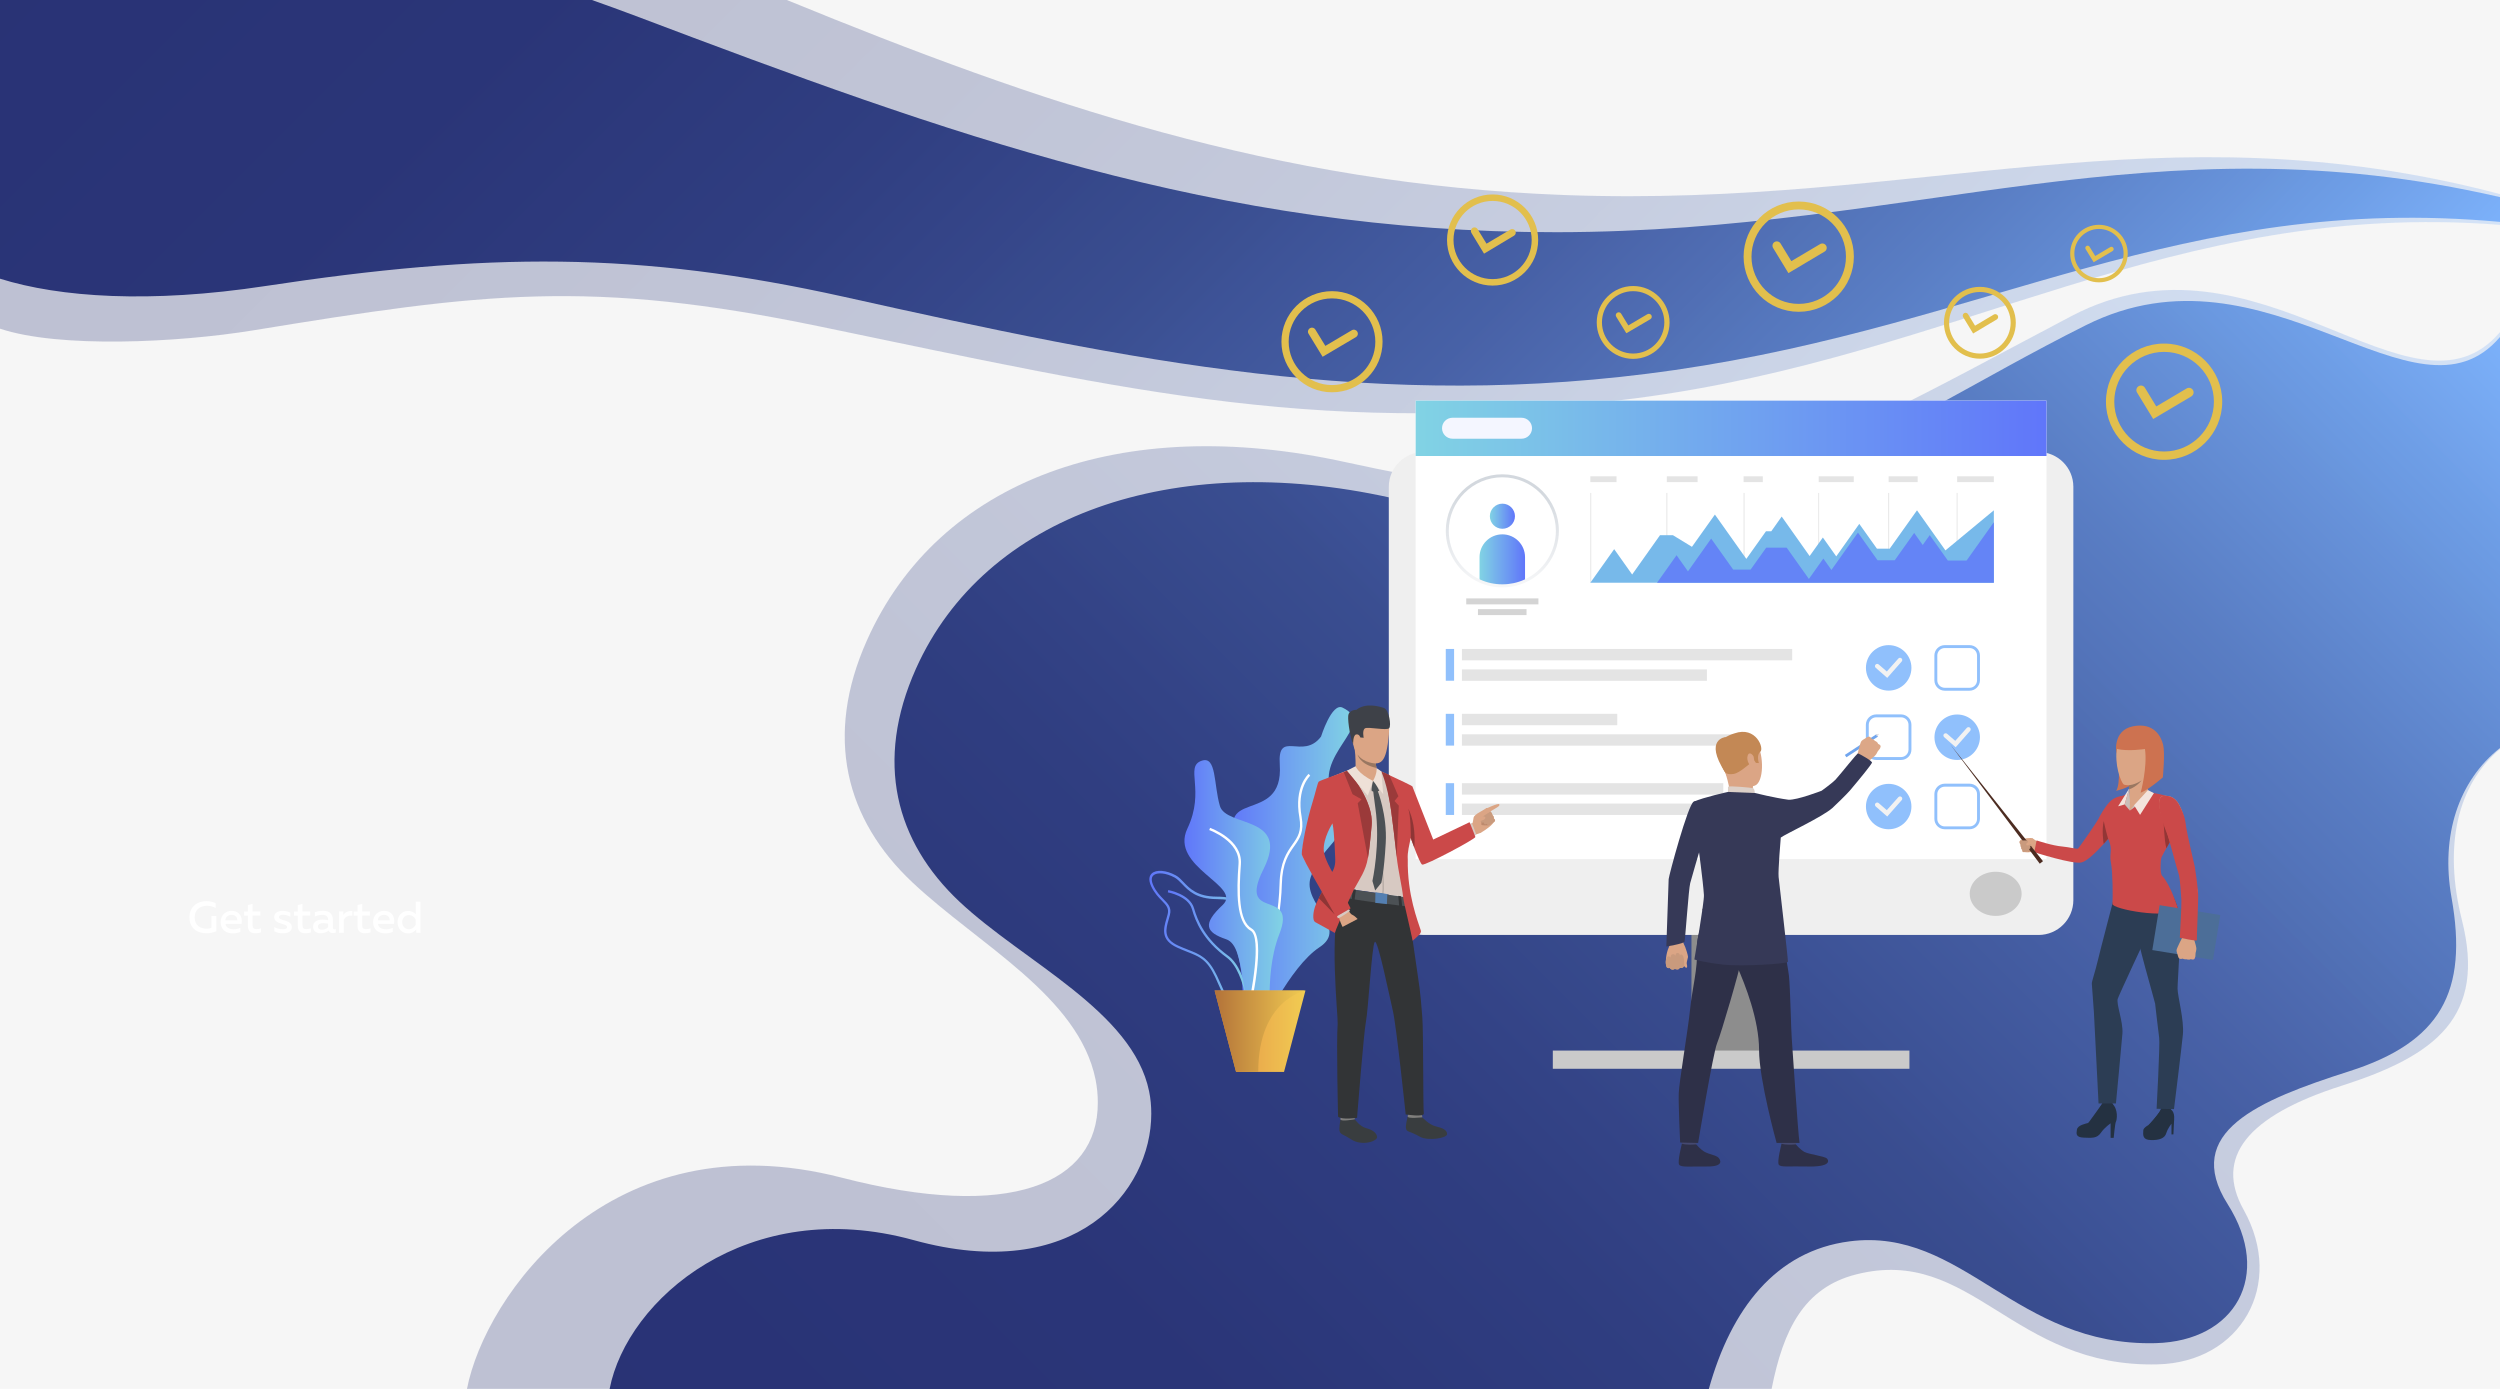 <?xml version="1.0" encoding="utf-8"?>
<!-- Generator: Adobe Illustrator 22.1.0, SVG Export Plug-In . SVG Version: 6.00 Build 0)  -->
<svg version="1.1" id="_x3C_Layer_x3E_" xmlns="http://www.w3.org/2000/svg" xmlns:xlink="http://www.w3.org/1999/xlink" x="0px"
	 y="0px" viewBox="0 0 3006 1670" style="enable-background:new 0 0 3006 1670;" xml:space="preserve">
<style type="text/css">
	.st0{fill:#F6F6F6;}
	.st1{opacity:0.25;fill:url(#SVGID_1_);}
	.st2{opacity:0.9;fill:url(#SVGID_2_);}
	.st3{opacity:0.25;fill:url(#SVGID_3_);}
	.st4{opacity:0.9;fill:url(#SVGID_4_);}
	.st5{fill:#FFFFFF;}
	.st6{fill:#E2BF4D;}
	.st7{fill:#8D8D8D;}
	.st8{fill:#EFEFEF;}
	.st9{fill:url(#SVGID_5_);}
	.st10{fill:#CACACA;}
	.st11{fill:#F4F6FF;}
	.st12{fill:#E4E4E4;}
	.st13{fill:#90C0FC;}
	.st14{fill:#F2F2F2;}
	.st15{fill:url(#SVGID_6_);}
	.st16{fill:url(#SVGID_7_);}
	.st17{fill:url(#SVGID_8_);}
	.st18{fill:url(#SVGID_9_);}
	.st19{fill:url(#SVGID_10_);}
	.st20{fill:url(#SVGID_11_);}
	.st21{fill:#D4D4D4;}
	.st22{fill:url(#SVGID_12_);}
	.st23{fill:url(#SVGID_13_);}
	.st24{fill:url(#SVGID_14_);}
	.st25{fill:#77B9EA;}
	.st26{fill:#6484F6;}
	.st27{fill:#CD7250;}
	.st28{fill:#DBA585;}
	.st29{fill:#BD8A6D;}
	.st30{fill:#243141;}
	.st31{fill:#2C3D54;}
	.st32{fill:#CB4949;}
	.st33{fill:#CABEB8;}
	.st34{fill:#F3E4DC;}
	.st35{fill:#933636;}
	.st36{fill:#4C2C21;}
	.st37{fill:#C99A7D;}
	.st38{fill:#997761;}
	.st39{fill:#4C6E98;}
	.st40{fill:#D7C9C2;}
	.st41{fill:#3E4148;}
	.st42{fill:#393D3F;}
	.st43{fill:#807F7D;}
	.st44{fill:#323436;}
	.st45{fill:#4C5155;}
	.st46{fill:#9B3A3A;}
	.st47{fill:#EEE0D7;}
	.st48{fill:#A79D97;}
	.st49{fill:#547FB1;}
	.st50{fill:#8E3535;}
	.st51{fill:#363957;}
	.st52{fill:#70A5EE;}
	.st53{fill:#DCA787;}
	.st54{fill:#454971;}
	.st55{fill:#2E3048;}
	.st56{fill:#C38855;}
	.st57{fill:#DCD0C8;}
	.st58{fill:#DEDFE6;}
</style>
<rect class="st0" width="3006" height="1670"/>
<linearGradient id="SVGID_1_" gradientUnits="userSpaceOnUse" x1="594.377" y1="-594.377" x2="2232.54" y2="1043.785">
	<stop  offset="0" style="stop-color:#18236B"/>
	<stop  offset="0.206" style="stop-color:#1A266E"/>
	<stop  offset="0.371" style="stop-color:#203078"/>
	<stop  offset="0.522" style="stop-color:#2B4089"/>
	<stop  offset="0.665" style="stop-color:#3A56A1"/>
	<stop  offset="0.802" style="stop-color:#4D74C0"/>
	<stop  offset="0.933" style="stop-color:#6497E5"/>
	<stop  offset="1" style="stop-color:#72ACFB"/>
</linearGradient>
<path class="st1" d="M1881,234.5c-346.8-12.9-631.1-110-934.9-234.5H0v395.2c70.9,23.7,213.4,16.9,304.6,2
	c276.7-45.3,405.3-61.8,681.3-4.6c381.9,79.1,608.9,134.4,980.1,86.4c390.8-50.5,645.7-239.3,1040.1-208.6v-37
	C2597.3,125.4,2307.9,250.4,1881,234.5z"/>
<linearGradient id="SVGID_2_" gradientUnits="userSpaceOnUse" x1="608.42" y1="-608.42" x2="2244.891" y2="1028.051">
	<stop  offset="0" style="stop-color:#18236B"/>
	<stop  offset="0.206" style="stop-color:#1A266E"/>
	<stop  offset="0.371" style="stop-color:#203078"/>
	<stop  offset="0.522" style="stop-color:#2B4089"/>
	<stop  offset="0.665" style="stop-color:#3A56A1"/>
	<stop  offset="0.802" style="stop-color:#4D74C0"/>
	<stop  offset="0.933" style="stop-color:#6497E5"/>
	<stop  offset="1" style="stop-color:#72ACFB"/>
</linearGradient>
<path class="st2" d="M1872,279.2c-407.9,0.5-733.8-118.6-1107.6-260C746.6,12.5,729,6.1,711.7,0H0v335.1
	c71.8,22.5,180.5,29.9,318.6,8.9c266.5-40.5,448.3-42.2,696.7,13c343.7,76.5,642.9,139.4,998.5,87.9
	c378.3-54.8,610.6-213,992.2-178.1v-29.8C2588.2,140.6,2302.6,278.7,1872,279.2z"/>
<linearGradient id="SVGID_3_" gradientUnits="userSpaceOnUse" x1="962.162" y1="2070.641" x2="2819.738" y2="213.064">
	<stop  offset="0" style="stop-color:#18236B"/>
	<stop  offset="0.206" style="stop-color:#1A266E"/>
	<stop  offset="0.371" style="stop-color:#203078"/>
	<stop  offset="0.522" style="stop-color:#2B4089"/>
	<stop  offset="0.665" style="stop-color:#3A56A1"/>
	<stop  offset="0.802" style="stop-color:#4D74C0"/>
	<stop  offset="0.933" style="stop-color:#6497E5"/>
	<stop  offset="1" style="stop-color:#72ACFB"/>
</linearGradient>
<path class="st3" d="M3006,900.7V399.3c-105.6,124.2-290.7-137.6-515.8-19c-335.5,176.8-460.4,266.4-871.8,175.5
	c-271.1-59.9-490,22-575.8,213.7c-52.1,116.3-25.6,216.1,54.4,291.4c80,75.3,199.9,136.8,220.3,237.2c1.8,9,2.7,18.3,2.7,27.8
	c0.1,97.1-104.5,142.7-308,90.1c-279-72.1-428.8,142-450.5,254h1568.7c14-70.8,38.5-121.7,101.8-137.7
	c138.8-35.1,187.6,112.8,362.7,108.2c98.9-2.6,153.7-95.2,103-186c-35-62.7,3.6-112.5,117.6-148.9c114-36.4,174.2-83.1,144.9-199.4
	C2937.7,1016.5,2954.9,943.6,3006,900.7z"/>
<linearGradient id="SVGID_4_" gradientUnits="userSpaceOnUse" x1="1064.756" y1="2001.693" x2="2833.603" y2="232.845">
	<stop  offset="0" style="stop-color:#18236B"/>
	<stop  offset="0.206" style="stop-color:#1A266E"/>
	<stop  offset="0.371" style="stop-color:#203078"/>
	<stop  offset="0.522" style="stop-color:#2B4089"/>
	<stop  offset="0.665" style="stop-color:#3A56A1"/>
	<stop  offset="0.802" style="stop-color:#4D74C0"/>
	<stop  offset="0.933" style="stop-color:#6497E5"/>
	<stop  offset="1" style="stop-color:#72ACFB"/>
</linearGradient>
<path class="st4" d="M3006,899.4V405.2c-101.6,119.3-278.9-123.6-497.9-14.2c-261.2,130.5-441.1,294.8-836.8,207.3
	c-260.8-57.6-487.3,21.2-569.9,205.6c-50.1,111.9-24.6,207.9,52.3,280.3c77,72.4,208.4,131.5,228,228.1c1.8,8.6,2.6,17.6,2.6,26.8
	c0.1,93.4-91,205.7-285.8,152c-199.4-55-344.6,71.3-365.5,179h1321.7c26.8-96.3,80.5-166,169.2-177.5
	c136.5-17.7,199.7,126.8,368.1,122.4c95.2-2.5,141.3-80.8,86.5-167.2c-54.8-86.4,36.6-124.7,146.2-159.7
	c109.7-35,143.3-95.4,123-208.9C2934.5,1005,2956,938.8,3006,899.4z"/>
<g>
	<path class="st5" d="M248,1083.5c4,0,8,0.9,11.3,2.5v5.9c-2.8-1.8-6.6-2.8-10.5-2.8c-7.3,0-14.7,4-14.7,13.8
		c0,10.7,7.8,13.8,14.5,13.8c2.1,0,4.1-0.4,5.6-1.1v-14.2h5.9v18.3c-3.6,1.6-7.8,2.5-11.9,2.5c-10.4,0-20.4-5.5-20.4-19.4
		C227.9,1089.7,238,1083.5,248,1083.5z"/>
	<path class="st5" d="M278.3,1095.2c10.2,0,13.7,8.2,12.1,15.7h-19.3c0.6,4.6,5.1,6.5,9.8,6.5c3.1,0,5.9-0.8,8.1-1.8v4.9
		c-2.4,1.1-5.6,1.8-9.2,1.8c-7.9,0-14.5-4.5-14.5-13.5C265.3,1099.5,272.3,1095.2,278.3,1095.2z M278.5,1100c-3.8,0-7.3,2.3-7.5,6.6
		h14.2C285.5,1104.4,284.2,1100,278.5,1100z"/>
	<path class="st5" d="M303.7,1086.8v9.1h9.3v5h-9.3v11.8c0,3.4,1.6,4.5,4.9,4.5c1.9,0,3.6-0.4,5.2-1v4.9c-1.9,0.7-4.4,1.1-6.9,1.1
		c-5,0-8.8-2.5-8.8-8.4V1101h-4.6v-5h4.6v-7.8L303.7,1086.8z"/>
	<path class="st5" d="M339.9,1095.2c3.5,0,6.7,0.9,9.2,2.2v5c-2.1-1.4-5.8-2.5-8.9-2.5c-2.3,0-4.8,0.7-4.8,2.8c0,5,15.5,2.7,15.5,12
		c0,5.7-5.2,7.5-11.1,7.5c-3.7,0-7.5-0.9-10-2.5v-5.1c2.7,1.8,6.6,2.7,9.8,2.7c3.2,0,5.6-0.5,5.6-2.6c0-4.8-15.5-2.8-15.5-12
		C329.7,1097.3,334.8,1095.2,339.9,1095.2z"/>
	<path class="st5" d="M363.7,1086.8v9.1h9.3v5h-9.3v11.8c0,3.4,1.5,4.5,4.9,4.5c1.9,0,3.6-0.4,5.2-1v4.9c-1.9,0.7-4.4,1.1-6.9,1.1
		c-5,0-8.8-2.5-8.8-8.4V1101h-4.6v-5h4.6v-7.8L363.7,1086.8z"/>
	<path class="st5" d="M402.1,1117.5c0.6,0,1.2-0.2,1.7-0.3v4.1c-1.1,0.4-2.4,0.6-3.6,0.6c-2.4,0-4.2-0.9-5.1-3
		c-2.5,2-5.7,3.3-9.7,3.3c-4.7,0-9-2.6-9-7.9c0-6.6,6.1-8.6,11.4-8.6c2.2,0,4.7,0.3,6.7,0.7v-0.9c0-3.2-2.4-5.5-6.7-5.5
		c-3.8,0-7,1-9.2,2v-5.2c2-0.7,5.7-1.7,9.8-1.7c7.3,0,11.9,3.5,11.9,11.2v9.2C400.2,1117.1,401.1,1117.5,402.1,1117.5z
		 M382.3,1114.1c0,2.5,2.2,3.8,4.8,3.8c2.7,0,5.4-1,7.4-3v-4.3c-1.5-0.3-3.7-0.6-5.6-0.6C385.7,1109.8,382.3,1110.9,382.3,1114.1z"
		/>
	<path class="st5" d="M423.6,1095.4v5.6c-4.6-0.6-8.6,1.4-10.2,5v15.6h-5.7v-25.7h5.1v4.2C414.8,1097,419,1095,423.6,1095.4z"/>
	<path class="st5" d="M435.5,1086.8v9.1h9.3v5h-9.3v11.8c0,3.4,1.6,4.5,4.9,4.5c1.9,0,3.6-0.4,5.2-1v4.9c-1.9,0.7-4.4,1.1-6.9,1.1
		c-5,0-8.8-2.5-8.8-8.4V1101h-4.6v-5h4.6v-7.8L435.5,1086.8z"/>
	<path class="st5" d="M461.6,1095.2c10.2,0,13.7,8.2,12.1,15.7h-19.3c0.6,4.6,5.1,6.5,9.8,6.5c3.1,0,5.9-0.8,8.1-1.8v4.9
		c-2.4,1.1-5.6,1.8-9.2,1.8c-7.9,0-14.5-4.5-14.5-13.5C448.6,1099.5,455.6,1095.2,461.6,1095.2z M461.8,1100c-3.8,0-7.3,2.3-7.5,6.6
		h14.2C468.8,1104.4,467.4,1100,461.8,1100z"/>
	<path class="st5" d="M505.6,1084.2v37.4h-5.1v-4.1c-2,2.5-5,4.8-9.8,4.8c-7.8,0-12.7-6.1-12.7-13.5c0-7.4,5-13.5,12.7-13.5
		c4.5,0,7.5,2,9.2,4v-15.1H505.6z M491.6,1100.3c-4.6,0-8,3.5-8,8.5c0,5,3.4,8.5,8,8.5c4,0,6.9-2.6,8.2-5.4v-6.3
		C498.5,1102.8,495.6,1100.3,491.6,1100.3z"/>
</g>
<g>
	<g>
		<g>
			<g>
				<g>
					<g>
						<g>
							<g>
								<path class="st6" d="M2589,503.8l-19.4-31.8c-1.6-2.6-0.8-6,1.8-7.6c2.6-1.6,6-0.8,7.6,1.8l13.7,22.5l36.5-21.6
									c2.6-1.6,6-0.7,7.6,1.9c1.6,2.6,0.7,6-1.9,7.6L2589,503.8z"/>
							</g>
						</g>
					</g>
				</g>
			</g>
			<g>
				<path class="st6" d="M2602.1,552.9c-38.5,0-69.9-31.4-69.9-69.9c0-38.5,31.4-69.9,69.9-69.9c38.5,0,69.9,31.4,69.9,69.9
					C2672,521.5,2640.6,552.9,2602.1,552.9z M2602.1,423.1c-33,0-59.9,26.9-59.9,59.9c0,33,26.9,59.9,59.9,59.9
					c33,0,59.9-26.9,59.9-59.9C2662,449.9,2635.1,423.1,2602.1,423.1z"/>
			</g>
		</g>
		<g>
			<g>
				<g>
					<g>
						<g>
							<g>
								<path class="st6" d="M2372.5,401l-12-19.7c-1-1.6-0.5-3.7,1.1-4.7c1.6-1,3.7-0.5,4.7,1.1l8.5,13.9l22.6-13.4
									c1.6-1,3.7-0.4,4.7,1.2c1,1.6,0.4,3.7-1.2,4.7L2372.5,401z"/>
							</g>
						</g>
					</g>
				</g>
			</g>
			<g>
				<path class="st6" d="M2380.6,431.3c-23.8,0-43.2-19.4-43.2-43.2c0-23.8,19.4-43.2,43.2-43.2c23.8,0,43.2,19.4,43.2,43.2
					C2423.8,411.9,2404.4,431.3,2380.6,431.3z M2380.6,351.1c-20.4,0-37,16.6-37,37c0,20.4,16.6,37,37,37c20.4,0,37-16.6,37-37
					C2417.6,367.7,2401,351.1,2380.6,351.1z"/>
			</g>
		</g>
		<g>
			<g>
				<g>
					<g>
						<g>
							<g>
								<path class="st6" d="M2150.4,328.4l-18.4-30.2c-1.5-2.5-0.7-5.7,1.7-7.2c2.5-1.5,5.7-0.7,7.2,1.7l13,21.3l34.6-20.5
									c2.5-1.5,5.7-0.6,7.2,1.8c1.5,2.5,0.7,5.7-1.8,7.2L2150.4,328.4z"/>
							</g>
						</g>
					</g>
				</g>
			</g>
			<g>
				<path class="st6" d="M2162.8,374.9c-36.5,0-66.3-29.7-66.3-66.3c0-36.5,29.7-66.3,66.3-66.3s66.3,29.7,66.3,66.3
					C2229,345.2,2199.3,374.9,2162.8,374.9z M2162.8,251.8c-31.3,0-56.8,25.5-56.8,56.8c0,31.3,25.5,56.8,56.8,56.8
					c31.3,0,56.8-25.5,56.8-56.8C2219.6,277.3,2194.1,251.8,2162.8,251.8z"/>
			</g>
		</g>
		<g>
			<g>
				<g>
					<g>
						<g>
							<g>
								<path class="st6" d="M1955.5,400.7l-12.2-19.9c-1-1.6-0.5-3.8,1.2-4.8c1.6-1,3.8-0.5,4.8,1.2l8.6,14.1l22.9-13.5
									c1.7-1,3.8-0.4,4.8,1.2c1,1.7,0.4,3.8-1.2,4.8L1955.5,400.7z"/>
							</g>
						</g>
					</g>
				</g>
			</g>
			<g>
				<path class="st6" d="M1963.7,431.5c-24.1,0-43.8-19.6-43.8-43.8c0-24.1,19.6-43.8,43.8-43.8c24.1,0,43.8,19.6,43.8,43.8
					C2007.5,411.8,1987.8,431.5,1963.7,431.5z M1963.7,350.1c-20.7,0-37.5,16.8-37.5,37.5c0,20.7,16.8,37.5,37.5,37.5
					c20.7,0,37.5-16.8,37.5-37.5C2001.2,367,1984.4,350.1,1963.7,350.1z"/>
			</g>
		</g>
		<g>
			<g>
				<g>
					<g>
						<g>
							<g>
								<path class="st6" d="M1784.4,305l-15.2-25c-1.2-2-0.6-4.7,1.4-6c2-1.2,4.7-0.6,6,1.4l10.8,17.6l28.7-17
									c2.1-1.2,4.7-0.5,5.9,1.5c1.2,2.1,0.5,4.7-1.5,5.9L1784.4,305z"/>
							</g>
						</g>
					</g>
				</g>
			</g>
			<g>
				<path class="st6" d="M1794.7,343.4c-30.2,0-54.8-24.6-54.8-54.8c0-30.2,24.6-54.8,54.8-54.8c30.2,0,54.8,24.6,54.8,54.8
					C1849.5,318.8,1824.9,343.4,1794.7,343.4z M1794.7,241.6c-25.9,0-47,21.1-47,47c0,25.9,21.1,47,47,47s47-21.1,47-47
					C1841.7,262.7,1820.6,241.6,1794.7,241.6z"/>
			</g>
		</g>
		<g>
			<g>
				<g>
					<g>
						<g>
							<g>
								<path class="st6" d="M1590.3,429l-16.9-27.7c-1.4-2.3-0.7-5.2,1.6-6.6c2.3-1.4,5.2-0.7,6.6,1.6l12,19.6l31.8-18.8
									c2.3-1.4,5.2-0.6,6.6,1.7c1.4,2.3,0.6,5.2-1.7,6.6L1590.3,429z"/>
							</g>
						</g>
					</g>
				</g>
			</g>
			<g>
				<path class="st6" d="M1601.6,471.7c-33.5,0-60.8-27.3-60.8-60.8c0-33.5,27.3-60.8,60.8-60.8s60.8,27.3,60.8,60.8
					C1662.4,444.4,1635.1,471.7,1601.6,471.7z M1601.6,358.8c-28.7,0-52.1,23.4-52.1,52.1c0,28.7,23.4,52.1,52.1,52.1
					s52.1-23.4,52.1-52.1C1653.7,382.2,1630.3,358.8,1601.6,358.8z"/>
			</g>
		</g>
		<g>
			<g>
				<g>
					<g>
						<g>
							<g>
								<path class="st6" d="M2517.4,315.3l-9.6-15.7c-0.8-1.3-0.4-3,0.9-3.8c1.3-0.8,3-0.4,3.8,0.9l6.8,11.1l18.1-10.7
									c1.3-0.8,3-0.3,3.7,1c0.8,1.3,0.3,3-1,3.8L2517.4,315.3z"/>
							</g>
						</g>
					</g>
				</g>
			</g>
			<g>
				<path class="st6" d="M2523.8,339.5c-19.1,0-34.6-15.5-34.6-34.6c0-19.1,15.5-34.6,34.6-34.6c19.1,0,34.6,15.5,34.6,34.6
					C2558.4,324,2542.9,339.5,2523.8,339.5z M2523.8,275.3c-16.3,0-29.6,13.3-29.6,29.6c0,16.3,13.3,29.6,29.6,29.6
					c16.3,0,29.6-13.3,29.6-29.6C2553.5,288.6,2540.2,275.3,2523.8,275.3z"/>
			</g>
		</g>
		<g>
			
				<rect x="2033.8" y="984.6" transform="matrix(-1 -1.224647e-16 1.224647e-16 -1 4162.925 2258.691)" class="st7" width="95.3" height="289.5"/>
		</g>
		<path class="st8" d="M2451.1,543.5h-739.3c-23.1,0-41.9,18.7-41.9,41.9v496.9c0,23.1,18.7,41.9,41.9,41.9h739.3
			c23.1,0,41.9-18.7,41.9-41.9V585.3C2493,562.2,2474.2,543.5,2451.1,543.5z"/>
		<g>
			
				<rect x="1702.2" y="481.7" transform="matrix(-1 -1.224647e-16 1.224647e-16 -1 4162.925 1514.723)" class="st5" width="758.6" height="551.4"/>
		</g>
		<g>
			<linearGradient id="SVGID_5_" gradientUnits="userSpaceOnUse" x1="1702.187" y1="514.958" x2="2460.738" y2="514.958">
				<stop  offset="0" style="stop-color:#81D3E4"/>
				<stop  offset="1" style="stop-color:#6076FA"/>
			</linearGradient>
			<polygon class="st9" points="1702.2,548.3 2460.7,548.3 2460.7,481.7 1702.2,481.7 			"/>
		</g>
		<g>
			<path class="st10" d="M2368.4,1074.7c0,14.7,14,26.6,31.2,26.6c17.2,0,31.2-11.9,31.2-26.6c0-14.7-14-26.5-31.2-26.5
				C2382.4,1048.2,2368.4,1060,2368.4,1074.7z"/>
		</g>
		<rect x="1867.1" y="1263.2" class="st10" width="428.8" height="21.9"/>
		<path class="st11" d="M1829.5,527.5h-83c-6.9,0-12.6-5.6-12.6-12.6l0,0c0-7,5.6-12.6,12.6-12.6h83c6.9,0,12.6,5.6,12.6,12.6l0,0
			C1842.1,521.9,1836.4,527.5,1829.5,527.5z"/>
		<rect x="1757.8" y="780.3" class="st12" width="397.1" height="13.7"/>
		<rect x="1757.8" y="804.9" class="st12" width="294.6" height="13.7"/>
		<rect x="1757.8" y="858.3" class="st12" width="186.8" height="13.7"/>
		<rect x="1757.8" y="882.9" class="st12" width="335.6" height="13.7"/>
		<rect x="1757.8" y="941.7" class="st12" width="314.3" height="13.7"/>
		<rect x="1757.8" y="966.2" class="st12" width="383.8" height="13.7"/>
		<rect x="1738.4" y="780.3" class="st13" width="10" height="38.2"/>
		<rect x="1738.4" y="858.3" class="st13" width="10" height="38.2"/>
		<rect x="1738.4" y="941.7" class="st13" width="10" height="38.2"/>
		<g>
			<g>
				<path class="st13" d="M2270.9,997.1L2270.9,997.1c-15.1,0-27.3-12.2-27.3-27.3l0,0c0-15.1,12.2-27.3,27.3-27.3l0,0
					c15.1,0,27.4,12.2,27.4,27.3l0,0C2298.3,984.9,2286,997.1,2270.9,997.1z"/>
			</g>
			<g>
				<g>
					<g>
						<path class="st14" d="M2269.2,981.8l-13.8-12.1c-1.1-1-1.3-2.7-0.3-3.8c1-1.1,2.7-1.3,3.8-0.3l9.8,8.5l13.9-15.6
							c1-1.1,2.7-1.2,3.8-0.2c1.1,1,1.2,2.7,0.2,3.8L2269.2,981.8z"/>
					</g>
				</g>
			</g>
		</g>
		<g>
			<g>
				<g>
					<path class="st13" d="M2285.8,913.8H2256c-6.9,0-12.5-5.6-12.5-12.5v-29.8c0-6.9,5.6-12.5,12.5-12.5h29.8
						c6.9,0,12.5,5.6,12.5,12.5v29.8C2298.3,908.2,2292.7,913.8,2285.8,913.8z M2256,862.5c-5,0-9,4-9,9v29.8c0,5,4,9,9,9h29.8
						c5,0,9-4,9-9v-29.8c0-5-4-9-9-9H2256z"/>
				</g>
			</g>
		</g>
		<g>
			<g>
				<g>
					<path class="st13" d="M2368.2,830.5h-29.8c-6.9,0-12.5-5.6-12.5-12.5v-29.8c0-6.9,5.6-12.5,12.5-12.5h29.8
						c6.9,0,12.5,5.6,12.5,12.5V818C2380.6,824.9,2375,830.5,2368.2,830.5z M2338.4,779.2c-5,0-9,4-9,9V818c0,5,4,9,9,9h29.8
						c5,0,9-4,9-9v-29.8c0-5-4-9-9-9H2338.4z"/>
				</g>
			</g>
		</g>
		<g>
			<g>
				<g>
					<path class="st13" d="M2368.2,997.1h-29.8c-6.9,0-12.5-5.6-12.5-12.5v-29.8c0-6.9,5.6-12.5,12.5-12.5h29.8
						c6.9,0,12.5,5.6,12.5,12.5v29.8C2380.6,991.5,2375,997.1,2368.2,997.1z M2338.4,945.9c-5,0-9,4-9,9v29.8c0,5,4,9,9,9h29.8
						c5,0,9-4,9-9v-29.8c0-5-4-9-9-9H2338.4z"/>
				</g>
			</g>
		</g>
		<g>
			<g>
				<path class="st13" d="M2353.3,913.8L2353.3,913.8c-15.1,0-27.3-12.2-27.3-27.3l0,0c0-15.1,12.2-27.4,27.3-27.4h0
					c15.1,0,27.4,12.2,27.4,27.4l0,0C2380.6,901.5,2368.4,913.8,2353.3,913.8z"/>
			</g>
			<g>
				<g>
					<g>
						<path class="st14" d="M2351.5,898.5l-13.8-12.1c-1.1-1-1.3-2.7-0.3-3.8c1-1.1,2.7-1.2,3.8-0.3l9.8,8.5l13.9-15.6
							c1-1.1,2.7-1.2,3.8-0.2c1.1,1,1.2,2.7,0.2,3.8L2351.5,898.5z"/>
					</g>
				</g>
			</g>
		</g>
		<g>
			<g>
				<path class="st13" d="M2270.9,830.4L2270.9,830.4c-15.1,0-27.3-12.2-27.3-27.4l0,0c0-15.1,12.2-27.3,27.3-27.3l0,0
					c15.1,0,27.4,12.2,27.4,27.3l0,0C2298.3,818.2,2286,830.4,2270.9,830.4z"/>
			</g>
			<g>
				<g>
					<g>
						<path class="st14" d="M2269.2,815.1l-13.8-12.1c-1.1-1-1.3-2.7-0.3-3.8c1-1.1,2.7-1.3,3.8-0.3l9.8,8.5l13.9-15.6
							c1-1.1,2.7-1.2,3.8-0.2c1.1,1,1.2,2.7,0.2,3.8L2269.2,815.1z"/>
					</g>
				</g>
			</g>
		</g>
		<g>
			
				<linearGradient id="SVGID_6_" gradientUnits="userSpaceOnUse" x1="-5242.308" y1="1048.682" x2="-5092.548" y2="1048.682" gradientTransform="matrix(-1 0 0 1 -3615.008 0)">
				<stop  offset="0" style="stop-color:#81D3E4"/>
				<stop  offset="1" style="stop-color:#6076FA"/>
			</linearGradient>
			<path class="st15" d="M1614.2,850.8c-12.9-6.2-25.8,34.9-25.8,34.9c-21.9,29-52.6-9.6-49.6,33.8c5.2,75.9-87.3,23.9-44.6,103.1
				c42.7,79.2-37.7,44.8-11.2,108.7c26.5,63.9-7.9,140,32.1,108.7c0,0,35.2-77.1,71.4-101c36.3-23.9-21.7-52.2-10.4-84.6
				c16.5-47.1,56.2-45.2,27.6-95.8C1575.1,908,1658.1,871.8,1614.2,850.8z"/>
			<g>
				<path class="st5" d="M1502.5,1210.9c17.3-12.2,37.6-97,38.8-147.5c0.6-25.9,8.3-36.7,15-46.2c6.5-9.1,12-17,8.8-35
					c-6.2-34.5,10.1-49.3,10.3-49.5l-1.9-2.2c-0.7,0.6-17.7,16-11.2,52.1c3,16.9-2,23.9-8.3,32.8c-6.6,9.4-14.9,21-15.5,47.8
					c-1.3,54.2-22,134.3-37.6,145.3L1502.5,1210.9z"/>
			</g>
			<g>
				
					<linearGradient id="SVGID_7_" gradientUnits="userSpaceOnUse" x1="-5132.447" y1="1132.25" x2="-4997.017" y2="1132.25" gradientTransform="matrix(-1 0 0 1 -3615.008 0)">
					<stop  offset="0" style="stop-color:#81D3E4"/>
					<stop  offset="1" style="stop-color:#6076FA"/>
				</linearGradient>
				<path class="st16" d="M1466.2,1186.2c-1.6-3.7-3.3-7.5-5.2-11.6c-9.9-20.9-18.6-24.3-33.2-30c-3.5-1.4-7.6-3-12-5
					c-20.8-9.3-16.8-23.1-13.2-35.3c0.5-1.7,1-3.4,1.4-5.1c1.8-7.1-1.7-10.7-7-16.2c-4-4-8.9-9.1-12.7-17c-4.1-8.7-2-13.3,0.5-15.7
					c5.3-5,17.4-4.1,28.9,2.2l0,0c3.6,1.9,6.5,5,9.6,8.3c7.3,7.7,16.4,17.2,39.5,17.3c13.1,0.1,20.3,1.9,24.1,6.1
					c4.2,4.8,3.4,11.9,2.3,21.7c-0.4,3.4-0.8,7.3-1.1,11.4c-1.6,24.9,13.1,42.8,13.3,43c8.8,10.5,19.6,32.1,14.9,45.5
					c-2,5.6-6.3,9.1-13,10.5c-2.7,0.5-5.1,0.8-7.3,0.8C1479.9,1217.2,1474,1203.9,1466.2,1186.2z M1412.4,1055.2
					c-10.3-5.6-21.2-6.7-25.6-2.6c-3.3,3.1-1.7,8.5,0.1,12.4c3.6,7.5,8.1,12.1,12.1,16.2c5.6,5.7,10,10.2,7.7,18.9
					c-0.4,1.7-0.9,3.4-1.4,5.2c-3.5,12.1-6.9,23.5,11.6,31.8c4.3,2,8.3,3.5,11.8,4.9c14.6,5.8,24.3,9.5,34.7,31.4
					c1.9,4.1,3.6,7.9,5.3,11.6c9,20.3,14.4,32.5,33.9,28.6c5.6-1.1,9.3-4,10.9-8.6c4.1-11.8-5.7-32.3-14.4-42.7
					c-0.6-0.8-15.6-19-13.9-45c0.3-4.2,0.7-8.1,1.1-11.6c1-9.1,1.8-15.7-1.6-19.5c-3.1-3.5-9.9-5-21.9-5.1
					c-24.3-0.1-33.8-10.1-41.5-18.2C1418.2,1059.7,1415.5,1056.9,1412.4,1055.2L1412.4,1055.2z"/>
			</g>
			<g>
				
					<linearGradient id="SVGID_8_" gradientUnits="userSpaceOnUse" x1="-5120.872" y1="1151.945" x2="-5019.222" y2="1151.945" gradientTransform="matrix(-1 0 0 1 -3615.008 0)">
					<stop  offset="0" style="stop-color:#81D3E4"/>
					<stop  offset="1" style="stop-color:#6076FA"/>
				</linearGradient>
				<path class="st17" d="M1503,1233.7l2.9-0.1c-0.1-2.7-3.7-66-29.2-84.5c-27.9-20.3-36.7-42.2-40.9-56.8
					c-4.9-17.3-30.1-21.9-31.1-22.1l-0.5,2.8c0.2,0,24.4,4.5,28.9,20c4.3,15.1,13.3,37.5,41.9,58.4
					C1499.3,1169.1,1503,1233.1,1503,1233.7z"/>
			</g>
			
				<linearGradient id="SVGID_9_" gradientUnits="userSpaceOnUse" x1="-5157.581" y1="1070.145" x2="-5039.197" y2="1070.145" gradientTransform="matrix(-1 0 0 1 -3615.008 0)">
				<stop  offset="0" style="stop-color:#81D3E4"/>
				<stop  offset="1" style="stop-color:#6076FA"/>
			</linearGradient>
			<path class="st18" d="M1444.9,914.7c18.1-6.2,14.3,28.6,21.9,54.4c7.6,25.8,84.9,11.2,52.5,75.8c-32.4,64.5,41,21.6,19.1,77.9
				c-22,56.3-1.9,116.5-25.8,101.2c-23.9-15.3-13.4-86.2-38.2-94.6c-24.8-8.4-28.9-18.3-4.3-41.2c24.6-22.9-64.4-45.6-42.4-91.9
				C1449.7,950,1424,921.8,1444.9,914.7z"/>
			<g>
				<path class="st5" d="M1501.6,1221.2c2.3-9.6,21.7-94.5,3.6-104.7c-16-9-15.6-44.2-13.1-77.4c2.2-29.4-35.5-43.1-37.1-43.7
					l-1,2.7c0.4,0.1,37.3,13.6,35.2,40.8c-2.6,34.1-2.8,70.3,14.5,80.1c13.7,7.8,1.1,76-4.9,101.6L1501.6,1221.2z"/>
			</g>
			
				<linearGradient id="SVGID_10_" gradientUnits="userSpaceOnUse" x1="1454.469" y1="1239.947" x2="1563.71" y2="1239.947" gradientTransform="matrix(1 0 0 1 6.028 0)">
				<stop  offset="0" style="stop-color:#E59148"/>
				<stop  offset="1" style="stop-color:#F1CC52"/>
			</linearGradient>
			<polygon class="st19" points="1569.7,1191 1543.9,1288.9 1486.3,1288.9 1460.5,1191 			"/>
			
				<linearGradient id="SVGID_11_" gradientUnits="userSpaceOnUse" x1="1454.469" y1="1239.947" x2="1563.71" y2="1239.947" gradientTransform="matrix(1 0 0 1 6.028 0)">
				<stop  offset="0" style="stop-color:#B37239"/>
				<stop  offset="1" style="stop-color:#F1CC52"/>
			</linearGradient>
			<path class="st20" d="M1569.7,1191c0,0-56.8,10.7-56.8,97.9h-26.7l-25.8-97.9H1569.7z"/>
		</g>
		<rect x="1777.1" y="732.4" class="st21" width="58.4" height="7.2"/>
		<rect x="1763" y="719.5" class="st21" width="86.8" height="7.2"/>
		<linearGradient id="SVGID_12_" gradientUnits="userSpaceOnUse" x1="1791.401" y1="620.705" x2="1821.578" y2="620.705">
			<stop  offset="0" style="stop-color:#81D3E4"/>
			<stop  offset="1" style="stop-color:#6076FA"/>
		</linearGradient>
		<path class="st22" d="M1821.6,620.7c0,8.3-6.8,15.1-15.1,15.1c-8.3,0-15.1-6.8-15.1-15.1s6.8-15.1,15.1-15.1
			C1814.8,605.6,1821.6,612.4,1821.6,620.7z"/>
		<linearGradient id="SVGID_13_" gradientUnits="userSpaceOnUse" x1="1779.007" y1="673.519" x2="1833.709" y2="673.519">
			<stop  offset="0" style="stop-color:#81D3E4"/>
			<stop  offset="1" style="stop-color:#6076FA"/>
		</linearGradient>
		<path class="st23" d="M1833.7,669.9v28.7c-8.3,3.8-17.6,5.9-27.3,5.9c-9.8,0-19-2.1-27.4-5.9v-28.7c0-15.1,12.2-27.4,27.4-27.4
			C1821.5,642.5,1833.7,654.8,1833.7,669.9z"/>
		<g>
			<linearGradient id="SVGID_14_" gradientUnits="userSpaceOnUse" x1="1806.359" y1="591.425" x2="1806.359" y2="732.865">
				<stop  offset="0" style="stop-color:#D3D8DE"/>
				<stop  offset="1" style="stop-color:#FFFFFF"/>
			</linearGradient>
			<path class="st24" d="M1806.4,706.3c-9.8,0-19.3-2-28.1-6.1c-24.2-11-39.9-35.3-39.9-61.9c0-37.5,30.5-68,68-68
				c37.5,0,68,30.5,68,68c0,26.6-15.7,50.9-39.9,61.9C1825.6,704.2,1816.2,706.3,1806.4,706.3z M1806.4,573.9
				c-35.5,0-64.4,28.9-64.4,64.4c0,25.2,14.8,48.2,37.8,58.6c8.4,3.8,17.3,5.7,26.6,5.7c9.3,0,18.2-1.9,26.6-5.7
				c22.9-10.4,37.8-33.5,37.8-58.6C1870.7,602.8,1841.9,573.9,1806.4,573.9z"/>
		</g>
		<rect x="1912.2" y="572.7" class="st12" width="31.5" height="7"/>
		<rect x="2004.2" y="572.7" class="st12" width="37" height="7"/>
		<rect x="2096.5" y="572.7" class="st12" width="23.1" height="7"/>
		<rect x="2186.8" y="572.7" class="st12" width="42.2" height="7"/>
		<rect x="2270.9" y="572.7" class="st12" width="34.9" height="7"/>
		<rect x="2353.3" y="572.7" class="st12" width="44.1" height="7"/>
		<rect x="1912.2" y="592.7" class="st12" width="1.1" height="107.9"/>
		<rect x="2003.7" y="592.7" class="st12" width="1.1" height="107.9"/>
		<rect x="2096.5" y="592.7" class="st12" width="1.1" height="107.9"/>
		<rect x="2186.3" y="592.7" class="st12" width="1" height="107.9"/>
		<rect x="2270.4" y="592.7" class="st12" width="1.1" height="107.9"/>
		<rect x="2352.7" y="592.7" class="st12" width="1" height="107.9"/>
		<g>
			<polygon class="st25" points="1912.2,700.7 1940.9,660.3 1962.5,690.8 1996,643.5 2011.5,643.5 2034.4,657.5 2062,618.7 
				2099.8,672 2123.4,638.8 2129.8,638.8 2142.3,621.1 2175.9,668.6 2191.8,646.3 2207.9,669 2235.6,629.9 2256.8,659.7 
				2272.2,659.7 2305,613.6 2339.2,661.8 2397.4,613.6 2397.4,700.7 			"/>
		</g>
		<g>
			<polygon class="st26" points="1992.4,700.7 2015.9,667.6 2029.6,687 2057.5,647.6 2084,684.9 2104.9,684.9 2123.7,658.5 
				2148.3,658.5 2175,696.1 2192.4,671.6 2202.1,685.3 2234,640.4 2257.6,673.7 2278.2,673.7 2301.6,640.8 2311.9,655.3 
				2320.3,643.4 2342.1,674 2364.6,674 2397.4,627.9 2397.4,700.7 			"/>
		</g>
		<g>
			<path class="st27" d="M2547,911.4c0,0,3.2,31.6-2.6,39.5c0,0,15.5-3.4,19-8.7C2566.9,936.9,2547,911.4,2547,911.4z"/>
			<g>
				<path class="st28" d="M2450.4,1012.3c0,0-5.6-3.8-6.5-4.3c-0.9-0.5-3.8-0.5-7.1-0.1c-3.3,0.4-7.6,2.4-7.8,2.9
					c-0.3,0.5-0.8,0.9-0.5,2.4c0.2,1.5,1.2,2.6,1.2,2.6s-0.6,1.9,0.7,3.2c0,0-0.5,1.8,1.3,3c0,0-0.4,1.8,0.9,2.6c0,0,2.9-0.1,4,0.2
					c1.1,0.3,7.1-0.3,12.7-1.8C2449.3,1023,2455.6,1021.6,2450.4,1012.3z"/>
			</g>
			<g>
				<path class="st29" d="M2440.9,1014.9c0,0,1.7,2.9,2.6,3.5c0.9,0.6-4.3,6.2-4.3,6.2S2437.4,1017.1,2440.9,1014.9z"/>
			</g>
			<g>
				<path class="st28" d="M2453.8,1012.8c0,0-3.5-0.4-5.7-1.4c-2.2-1,0.4,11,0.4,11s5.3-3.6,8.7-3.8
					C2460.6,1018.6,2453.8,1012.8,2453.8,1012.8z"/>
			</g>
			<g>
				<path class="st30" d="M2599.9,1332.2c0,0-11,16.1-14.9,19.5c0,0-7.7,4-7.9,7.2c-0.4,6-1,11.7,9.1,11.9
					c10.1,0.3,16.7-2.1,18.5-8.2c1.9-6.1,6.3-11.4,6.3-11.4v12.8h2.3c0,0,0.6-12.4,0.7-14.7c0.1-2.3,1.6-11.1-3.2-14.9
					C2606.1,1330.5,2599.9,1332.2,2599.9,1332.2z"/>
			</g>
			<g>
				<path class="st30" d="M2583.6,1352.5c0,0,5.5,1.5,12-0.1c6.5-1.6,12.8-17.2,14.7-18.5l1.7-6.3h-12.7c0,0-0.1,4.7-2.2,8.6
					C2595,1340.3,2583.6,1352.5,2583.6,1352.5z"/>
			</g>
			<g>
				<path class="st30" d="M2528.3,1326.1c0,0-1.7,3.9-4.8,8c-2.3,3-9.4,15.3-12.5,16.1c-3.1,0.9-12.8,2.6-13.7,8
					c-0.9,5.4-1.3,9.3,8.3,9.7c9.6,0.4,15.8,1,20.4-5.7c4.6-6.7,11.8-11.5,11.8-11.5v17.5h3.7c0,0,1.7-18.2,2.7-19.5
					c1-1.3,3.6-15.3-5.3-22.5C2530.1,1318.9,2528.3,1326.1,2528.3,1326.1z"/>
			</g>
			<g>
				<path class="st30" d="M2511,1350.2c0,0,8.6,2.1,11.8,0c3.3-2.1,14.4-21,18.1-22.1c0,0-3.6-7.3-12.6-2
					C2528.3,1326.1,2513.5,1347.1,2511,1350.2z"/>
			</g>
			<g>
				<path class="st31" d="M2604.8,1064.4c0,0,12.1,15.7,15.3,34.3c3.3,18.6-1.9,81-1.8,90.2c0.1,9.2,8.1,37.8,6.4,55.1
					c-1.7,17.3-10.7,89.6-10.7,89.6l-20.9-0.4c0,0,4.2-78,3.1-85.3c-1.1-7.3-4.5-38.2-4.9-41.2c-0.4-3-23.8-82.1-23.8-95.6
					S2575.7,1042.5,2604.8,1064.4z"/>
			</g>
			<g>
				<path class="st31" d="M2544.2,1070.5c0,0-19.8,75.6-22.2,86.1s-7.1,24.2-6.8,26.1c0.2,1.9,2.5,34.2,2.5,34.2l5.6,109.9h20.9
					c0,0,6.7-69.9,7.8-84c1.1-14.1-7.7-35.9-5.6-41.9c2.1-6,34.4-75,34.4-75S2605.3,1048.5,2544.2,1070.5z"/>
			</g>
			<g>
				<path class="st32" d="M2550.3,957.3c0,0-7.9,0.7-13.9,7.2c-6,6.4-11.6,16.6-13.2,20.1c-1.6,3.4-23.5,35.1-24.7,35.8
					c-1.1,0.7-10.7-1.8-18.4-2.5c-12.6-1-31.3-7.4-31.3-7.4l-2.8,14.2c0,0,46.2,14.9,56.9,12.3c13-3.2,43.1-41.7,43.1-41.7
					S2568.3,969,2550.3,957.3z"/>
			</g>
			<g>
				<path class="st32" d="M2564.2,951.8c0,0-10.3,4.8-13.8,5.6c-3.6,0.7-17.4,18.7-19.8,25.2c-2.4,6.6,0,16.4,5,27.9
					c5,11.5,0.3,15.4,2.6,26.9c2.3,11.5,2.3,43,1.8,49.4c-0.4,6.4,66,18.5,79.2,6.8c0,0-9-29.6-19.6-40.7
					c-2.3-2.4-2.1-18.4-0.5-22.4c1.6-4,19.2-33.8,19.2-33.8s1.3-30.2-6.4-36.2c-6.7-5.2-25-7.1-28.2-8.2
					C2580.4,951.3,2570.9,950.8,2564.2,951.8z"/>
			</g>
			<g>
				<path class="st33" d="M2560.9,974.6l-6.2-7.3l5.4-19.2C2560.1,948.1,2561.9,958.8,2560.9,974.6z"/>
			</g>
			<g>
				<path class="st28" d="M2600,957.3c0,0,12.9-3.7,20.3,10.5s5.6,22,7.3,28.4c1.7,6.4,8.6,49.3,9,51.2c0.4,1.9,7,23.7,6.1,30.4
					c-0.9,6.7-7,57.4-6.7,59.2c0.3,1.7-11.8-1.6-11.8-1.6s0.5-51.8,0.1-56.1c-0.4-4.3-0.9-26.7-4.1-32.5
					c-3.2-5.8-11.1-41.1-12.8-44.7C2605.6,998.4,2589.1,961.9,2600,957.3z"/>
			</g>
			<g>
				<path class="st28" d="M2559.3,939.9c0,0,2.1,18.8,1.6,25c0,0,10.7,10.7,22.8-12.5c0,0-5.1-9.5-1.3-22.6
					C2586.3,916.8,2559.3,939.9,2559.3,939.9z"/>
			</g>
			<g>
				<polygon class="st28" points="2560.9,964.9 2560.9,974.6 2572.3,964.5 				"/>
			</g>
			<g>
				<polygon class="st33" points="2560.9,974.6 2566,968.3 2583.1,951.2 2589.6,954.1 				"/>
			</g>
			<g>
				<polygon class="st34" points="2554.6,967.3 2546.8,969.5 2560.1,948.1 				"/>
			</g>
			<g>
				<polygon class="st34" points="2566,968.3 2573.2,979.8 2589.8,953.7 2582.7,950 				"/>
			</g>
			<path class="st35" d="M2529.4,1014.7c0,0-2.6-17.1,0.2-27.5c0,0,1.5,8.4,5.2,21.4L2529.4,1014.7z"/>
			<path class="st35" d="M2609.1,1012.5c0,0-7.1-23.5-7.5-24.8c0,0,0.5,21.6,3.2,32.3C2604.8,1020,2607.4,1015.4,2609.1,1012.5z"/>
			<polygon class="st36" points="2344.8,894.8 2456.5,1035.5 2452.6,1038.5 			"/>
			<g>
				<path class="st37" d="M2429.9,1010.7c0,0,8.4-0.8,8.7,0.5c0.3,1.3-0.4,2-0.4,2l3.6,1.2c0,0,1.9,2.2-1,3.6c0,0,2,1.8-1,2.9
					c0,0,0.8,1.8-0.5,2.5c-1.3,0.7-6.7,1-6.7,1s-1.2-0.5-0.9-2.6c0,0-1.7-1.1-1.3-3c0,0-1.2-1.1-0.7-3.2c0,0-2.6-2.6-0.6-4.9
					C2429.1,1010.8,2429.6,1010.7,2429.9,1010.7z"/>
			</g>
			<g>
				<path class="st28" d="M2443.7,1008c0,0-4.9,3.1-6.8,6c-0.4,0.6-0.7,1.4-0.3,2c0.4,0.6,1.9,0.8,4.1-0.4c2.2-1.2,5.6-1.8,5.6-1.8
					S2448.2,1011.8,2443.7,1008z"/>
			</g>
			<path class="st28" d="M2567.9,875.8c0,0-18.9-0.5-22.4,21.9c-3.5,22.4,4.6,42,7.7,45.2c3.1,3.1,22,0.8,26.5-10.9
				c4.5-11.6,11-20.1,10-30.1C2588.8,892,2591.1,875.5,2567.9,875.8z"/>
			<path class="st27" d="M2544.7,906.2c0,0-5.1-27.9,20-32.9c25.1-5,33.9,12.2,36.3,22.4c2.4,10.2-0.4,39-0.4,39
				s-16.7,14.7-26.7,18.5c0,0,8.4-30.6,5.2-52.6c0,0-20.4,3.2-33.9-0.1C2545.2,900.4,2544.8,905,2544.7,906.2z"/>
			<path class="st38" d="M2559.7,944.1c0,0,6.6,0,15.5-5.8c0,0-6.3,7.9-15,10.8C2560.1,949,2559.6,945.1,2559.7,944.1z"/>
			
				<rect x="2592.1" y="1093.8" transform="matrix(-0.987 -0.161 0.161 -0.987 5043.167 2651.169)" class="st39" width="73.9" height="54.7"/>
			<g>
				<g>
					<g>
						<g>
							<g>
								<path class="st28" d="M2638.5,1153.1c0,0,1.1-1.9,1.2-2.9c0,0,0-1.9,0.2-3.3c0-0.4,0.1-0.8,0.1-1.1c0.2-1,1-3.2,0.9-5.8
									c-0.2-2.6-3.7-13.5-3.7-13.5l-6.5,0.2l-6.1-0.7c0,0-7.3,14-7.5,16.4c0,0.2,0,0.5,0,0.7c0.1,2.1,1,3.6,1.2,4.6
									c0.1,0.4,1,4.3,2,4.8c1.5,0.7,2.8,0.7,3.8,0.1c0,0,3,1.3,5.1,0.8c0,0,2.7,1.3,5.1-0.2
									C2634.4,1153.4,2637.2,1154.4,2638.5,1153.1z"/>
							</g>
						</g>
					</g>
				</g>
			</g>
			<g>
				<path class="st32" d="M2600,957.3c0,0,12.9-3.7,20.3,10.5s7.4,20.3,8.4,27.3c0.9,6.6,10,45.6,10.4,47.5c0.4,1.9,3.8,25.2,4,34.1
					c0.2,6.8-1.9,52-1.6,53.8c0.3,1.7-20.5-3-20.5-3s2.3-40.8,1.9-45.1c-0.4-4.3-1.3-25.6-3.4-31.9c-2.5-7.4-12.1-44.4-13.9-48.1
					C2604,998.8,2589.1,961.9,2600,957.3z"/>
			</g>
		</g>
		<g>
			<g>
				<g>
					<path class="st28" d="M1770.1,992.5c0,0,1.6-8.6,1.9-9.9c0.3-1.3,3.2-4,7-6c3.7-2,8.5-5.2,9.2-5c0.7,0.2,1.4,0.1,2.6,1.6
						c1.1,1.5,1.3,3.4,1.3,3.4s2.3,1.2,2.3,3.6c0,0,2.1,1.2,1.6,3.9c0,0,2,1.3,1.5,3.2c0,0-2.7,2.6-3.4,3.8
						c-0.7,1.2-6.7,6.2-13.2,10C1781,1001.1,1773.6,1002.7,1770.1,992.5z"/>
				</g>
			</g>
			<g>
				<g>
					<path class="st28" d="M1781,1001.1c0,0-8.3,3.7-11.7,2.7c-3.4-1-2.1-10.7-2.1-10.7l4.7-4.7L1781,1001.1z"/>
				</g>
			</g>
			<g>
				<path class="st40" d="M1696.5,1006.3c6.9-3.8,0.2-13.8,0.1-14.1l0,0c0.2,0.5,2,6.8,4.2,14.6c3.8,13.1,9.1,30.5,11.4,31.4
					c3.3,1.2,54.2-29.1,63-34.5l-5.4-14.2l-48.5,22.8l-24.3-64c-0.6-0.4-4.3-4.2-9.1-6.5c-4.9-2.3-10.7-5.7-16.1-8.6
					c-2.7-1.5-5.3-2.8-7.5-3.9l-0.3-0.2v0c-3.7-1.7-6.1-2.8-6.1-2.8s0,0,0,0c-0.1,0-0.7-0.1-1.6-0.2c-5.1-0.5-21-2-26.3-2.3
					c-0.4,0-0.8,0-1.1-0.1c-0.2,0-0.4,0-0.5,0c-0.7,0-3.9,1.2-8.3,2.8h0c-0.2,0.1-0.3,0.1-0.5,0.2c-0.2,0.1-0.4,0.2-0.6,0.2
					c-0.4,0.1-0.8,0.3-1.1,0.4c-0.8,0.3-1.6,0.6-2.4,0.9c-0.3,0.1-0.6,0.2-0.8,0.3c-8.6,3.4-18.5,7.6-20.8,9.3
					c-1.5,1.1-6.4,10.2-12,21.4c-7.2,23.1-16.3,58.4-16.6,67.1c0,0.1,0,0.3,0,0.4c0,1,1.9,5,4.9,10.8c4.4-8.9,7.9-16.1,9-18.8
					c3.7-8.8,23-29,23-29s0,0,0,0c0,0,0,0,0,0c0,0,0,0,0,0c0,0,0,0.1,0,0.1c0,0,0,0.1,0,0.2c0,0,0,0.1,0,0.1c0,0,0,0.1,0,0.1
					c1,3.9,7.5,28.3,7.7,40.3c0.3,13.1,3.7,37.2,3.7,37.2l0,0l4,0.6l8.9,1.3l1.1,0.1l2.6,0.4l23.6,3.3l8.4,1.2l1.1,0.2l4.8,0.7
					l13.2,1.9l3.4,0.5l0,0l2.5,0.4l3.5,0.5c0,0,0,0,0,0c0.1-0.1,3.4-4.6,2.9-14.6C1693.5,1064.2,1683.4,1013.6,1696.5,1006.3z"/>
			</g>
			<g>
				<path class="st28" d="M1646.5,856.9c0,0,26.7-8.6,23.5,26.3c-3.2,34.9-9.5,38.2-26.6,32.5c-17.1-5.6-17.6-27.8-19.3-38.5
					C1622.3,866.5,1637.9,858,1646.5,856.9z"/>
			</g>
			<g>
				<path class="st28" d="M1660.6,933.3c0,0-10.9,13.9-31.1,3.9c0,0,1.8-28.1-1.6-41.5c-3.4-13.3,26.8,18.7,26.8,18.7
					c-0.3,0.2-0.5,1.5-0.4,3.4c0.1,1.6,0.3,3.5,0.8,5.5C1656,927.8,1657.8,932.5,1660.6,933.3z"/>
			</g>
			<g>
				<path class="st41" d="M1627,894.7c0,0-0.3-10.9,3.7-11.6c3.9-0.7,4.9,3.6,4.9,3.6l4.1,0.4c0,0-2.1-9.4,1.7-11.4
					c3.8-2,26,3,28.9-0.1c2.9-3.1-0.3-22.2-6.2-24.3c-6-2.1-22.3-6.6-33.2,2.2c0,0-9.1-0.2-9.8,7.2
					C1620.4,868.2,1624.1,889.5,1627,894.7z"/>
			</g>
			<g>
				<path class="st38" d="M1655.1,923.4c-20.2-4.3-22.8-16.1-22.8-16.2c7.5,10.6,22,10.8,22,10.8
					C1654.4,919.5,1654.6,921.4,1655.1,923.4z"/>
			</g>
			<g>
				<g>
					<path class="st29" d="M1780.6,985.9c0,0,0.9,4.3,0.6,5.6c-0.3,1.3,8.7,1,8.7,1S1785.8,985,1780.6,985.9z"/>
				</g>
			</g>
			<g>
				<g>
					<path class="st37" d="M1787.3,972.3c0,0-8.3,6.9-7.4,8.4c1,1.5,2.2,1.4,2.2,1.4l-2.1,4.4c0,0,0.2,3.7,4.2,2.4
						c0,0-0.1,3.5,3.6,1.7c0,0,0.9,2.3,2.8,1.8c1.9-0.5,7-5.2,7-5.2s0.6-1.5-1.5-3.2c0,0,0.6-2.5-1.6-3.9c0,0-0.1-3-2.5-4.4
						c0,0-0.6-3.5-3.7-4.2C1788.2,971.6,1787.6,972,1787.3,972.3z"/>
				</g>
			</g>
			<g>
				<g>
					<path class="st28" d="M1772.3,982.4c0,0,7.3-1.6,11.6-0.8c1,0.2,1.9,0.6,2.1,1.5c0.2,1-1,2.5-4.1,3.4c-3.1,0.9-6.7,3.4-6.7,3.4
						S1771.7,989.9,1772.3,982.4z"/>
				</g>
			</g>
			<g>
				<path class="st42" d="M1710.2,1343.5c0,0,8,8.9,16,10.8c8.1,1.9,13.7,4.2,13.8,9.3c0.1,5.1-23.3,8.5-32.5,3.3
					c-13.8-7.7-15.2-5.4-16.7-9.2c-1.5-3.8,1.8-14.1,1.7-15.3C1692.5,1340.9,1710.2,1343.5,1710.2,1343.5z"/>
			</g>
			<g>
				<path class="st43" d="M1709.4,1339.2c0,0,1,4.2,0.9,4.2s-18.2,2.2-17.7-1.1c0.4-2.7,1.1-5.7,1.1-5.7L1709.4,1339.2z"/>
			</g>
			<g>
				<path class="st42" d="M1629,1345.8c0,0,5.9,8.7,13.7,10.7c7.7,2,12.7,5.7,13.1,10.7c0.4,5-18.2,11.4-31.3,2.7
					c-8.6-5.7-11.8-5.4-13.5-9c-1.7-3.6,0.9-13.8,0.7-15C1611.6,1344.4,1629,1345.8,1629,1345.8z"/>
			</g>
			<g>
				<path class="st43" d="M1628.8,1341.5c0,0,0.4,4.2,0.2,4.3s-17.4,3.3-17.3,0c0.1-2.6,1.1-5.9,1.1-5.9L1628.8,1341.5z"/>
			</g>
			<g>
				<path class="st44" d="M1692.9,1090c0,0,8.1,58.6,11.5,80.5c4,25.5,4.7,39.6,5.8,52.8c1.4,16.6,0.8,110.5,1.8,115.4
					c1,4.9-21.8,1.3-21.8,1.3s-11.2-106.8-15.4-124.5c-3.9-16.5-18.3-87.4-21.8-82.9c-3.5,4.5-7.9,82.8-10.6,95.8
					c-2.6,13-10.7,115.7-10.7,115.7s-18,2.7-22.8-1.4c0,0-2.2-87.7-0.5-112c0.6-9.3-10.9-111.3,3.9-152.4
					C1620.2,1056.4,1692.9,1090,1692.9,1090z"/>
			</g>
			<g>
				<path class="st45" d="M1690.7,1078.9c0,0,1.8,2.1,2.3,11.1c0,0-72.9-8.5-80.6-11.8c0,0-0.3-9.9,1.3-10.1
					C1615.5,1067.9,1690.7,1078.9,1690.7,1078.9z"/>
			</g>
			<g>
				<path class="st44" d="M1630.4,1069.8c0,0-1.6,10-1.7,12.6l-3.4-0.7c0,0,0.9-10.6,1.5-12.4L1630.4,1069.8z"/>
			</g>
			<g>
				<path class="st44" d="M1684.6,1077.7c0,0,1.3,9.1,1.3,12.6l-3.6-0.5c0,0-0.7-11.4-1.1-12.6L1684.6,1077.7z"/>
			</g>
			<g>
				<path class="st32" d="M1629.9,939.1c-4.9-7-9-11.6-9.8-12.5c0,0,0,0,0,0c-0.2,0.1-0.3,0.1-0.5,0.2c-0.2,0.1-0.4,0.2-0.6,0.2
					c-0.4,0.1-0.8,0.3-1.1,0.4c-0.8,0.3-1.6,0.6-2.4,0.9c-0.3,0.1-0.6,0.2-0.8,0.3c-8.9,3.5-26.6,9.5-29,11.2
					c-1.4,1-3.9,13.2-7.4,24.4c-7.2,23.1-12.9,53.6-13.1,62.3c0,0.1,0,0.3,0,0.4c0,1,1.9,5,4.9,10.8c4.7,8.9,12.1,22.1,19.4,34.8
					c-1.3,2.5-2.6,5-3.8,7.4c-1.8,3.6-3.3,7-4.5,10.2c-1.7,4.7-4,16.6,0.5,18.8l23.3,12.9c2.5-8.5,23-52.4,23-52.4
					c6.7-12.3,14.3-22.6,16.7-37.6c0.2-1.5,0.5-2.9,0.7-4.3c0.4-2.4,0.7-4.8,1-7.1c0.1-0.9,0.2-1.7,0.3-2.6
					c1.2-10.1,1.9-19,2.5-25.3C1651,973.2,1639.1,952.1,1629.9,939.1z M1601.9,1048.4c0,0-9.5-16-10.2-25.3
					c-1.1-15.4,10.5-33.1,10.5-33.1c0,0,0,0,0,0c0,0,0,0,0,0c0,0,0,0.1,0,0.1c0,0.1,0,0.1,0,0.2c0,0,0,0.1,0,0.1c0,0,0,0.1,0,0.1
					c2.3,9.1,3.3,42.9,3.3,42.9C1605.9,1042.7,1601.9,1048.4,1601.9,1048.4z"/>
			</g>
			<g>
				<path class="st32" d="M1774,1006.4c-0.5,2.7-60.3,34.6-64,33.2c-0.8-0.3-2.2-2.8-3.9-6.6c-1.7-3.7-3.7-8.7-5.6-13.8
					c-1.4-3.8-2.9-7.8-4.2-11.4c0-0.1,0-0.1-0.1-0.2c-1.5,8.2-4.2,16.8-3.5,25.9c0,0,0,0,0,0c-0.7,42.4,12,73.7,15.7,85.4
					c0.6,2-1,4.2-2.5,5.6l-3,2.8l-4.3,3.9c0,0-5.5-25.2-9.4-41.7c-0.1-0.4-0.2-0.9-0.3-1.3c-0.9-3.8-1.5-7.3-1.8-9.8v0
					c-1.4-13.1-5.8-30.6-7.7-47.7v0c-2.4-21.7-4.9-43.1-6.7-55.7c-0.2-1.1-0.3-2.1-0.5-3.1c-0.1-0.4-0.1-0.8-0.2-1.3
					c0-0.1,0-0.1,0-0.2c-0.1-0.6-0.2-1.2-0.3-1.8c0-0.1,0-0.2,0-0.3c-0.1-0.9-0.3-1.8-0.4-2.7c0,0,0,0,0,0
					c-4-25.9-7.1-36.3-7.1-36.3l0.2-0.1c2.1,1,4.6,2.1,7.3,3.4c5.6,2.6,11.9,5.5,16.8,7.9c4.8,2.3,9.2,4.6,9.7,5l25.1,64l43.7-20.9
					C1769.6,994.6,1774,1006.4,1774,1006.4z"/>
			</g>
			<g>
				<path class="st46" d="M1626.3,955l10.8,6.1l-4.6,4.7l12.3,66.2c2.5-15.5,3.6-30.2,4.5-39.3c2.8-30.1-27.2-64-29-66
					c-1.4,0.5-3,1.2-4.6,1.8L1626.3,955z"/>
			</g>
			<g>
				<path class="st46" d="M1660.8,927.6c0,0,7.2,14.6,11.9,47.4c1.8,12.6,4.3,34.1,6.7,55.7l2.5-62l-5.1-5.6l4.6-5.7l-10.9-25.5
					c-2.7-1.2-4-1.8-6.1-2.8L1660.8,927.6z"/>
			</g>
			<g>
				<path class="st47" d="M1619.6,926.7l10.4-5.4c0,0,2.5,8.5,20.9,17.7l-6.3,17.7L1619.6,926.7z"/>
			</g>
			<g>
				<path class="st47" d="M1655.1,923.4c0,0,1.4,5.6-4.2,15.6l12.3,16l-2.3-27.4L1655.1,923.4z"/>
			</g>
			<g>
				<path class="st45" d="M1650.9,939c0,0-2.4,9.5-1.5,12.2c0,0,5.2,1.9,9-0.5C1658.3,950.7,1655.6,944,1650.9,939z"/>
			</g>
			<g>
				<g>
					<path class="st48" d="M1663.1,1076c1.3-6.7,0.1-26.8,0-27.6l-1.1,0.1c0,0.2,1.3,20.8,0,27.3L1663.1,1076z"/>
				</g>
			</g>
			<g>
				<path class="st49" d="M1653.8,1072.9c0,0,10.7,1.3,14.3,2.2l-0.5,12l-14-1.5L1653.8,1072.9z"/>
			</g>
			<g>
				<path class="st45" d="M1656.2,949.8c0,0,12,30.2,10,64c-2,35-5.3,47.7-5.3,47.7l-7.4,9.2l-3.3-11.4c0,0,9.9-44.7,3.5-88.1
					c-1.2-7.9-2.9-22.8-2.9-22.8L1656.2,949.8z"/>
			</g>
			<g>
				<path class="st50" d="M1700.6,1019.2c-1.4-3.8-2.9-7.8-4.2-11.4c0-0.1,0-0.1-0.1-0.2v0c0,0,0.1-7.2-0.3-15.3
					c-0.4-7.7-1.2-16.2-2.8-20.1c0.2,0.4,7.2,12.3,7.7,34.7C1701,1010.7,1700.9,1014.8,1700.6,1019.2z"/>
			</g>
			<g>
				<path class="st28" d="M1621,1094c0,0,2.6,5.1,5.1,6s6.3,5,6.3,5l-18.1,9.5c0,0-4.8-9.4-5-15.4
					C1609.2,1093.1,1621,1094,1621,1094z"/>
			</g>
			<g>
				<path class="st40" d="M1622,1092.9l1.2,2.4c0,0-11.5,8.4-14.6,8.9l-1.1-3.2L1622,1092.9z"/>
			</g>
			<g>
				<path class="st32" d="M1601.9,1048.4l22.1,43.8l-17.6,10.1l-16.9-29.8C1589.6,1072.6,1591,1052.8,1601.9,1048.4z"/>
			</g>
			<g>
				<path class="st28" d="M1791.9,975.8c0,0-9.9,6.2-10.4,7.3c-0.5,1.1-2.9-2.5-2.4-3.4c0.5-0.9,7.8-7.5,8.7-7.9
					C1788.7,971.2,1792.4,972.8,1791.9,975.8z"/>
			</g>
			<g>
				<path class="st28" d="M1785.9,972.7c0,0,16-7.6,16.8-5.6c0.9,2-0.7,2.7-13.5,10.2C1776.8,984.4,1785.9,972.7,1785.9,972.7z"/>
			</g>
			<g>
				<path class="st50" d="M1604.8,1099.5l-19.1-19.5c1.2-2.4,2.5-4.9,3.8-7.4L1604.8,1099.5z"/>
			</g>
		</g>
		<g>
			<g>
				<g>
					<g>
						<path class="st28" d="M2021.5,1126.1c0,0,2,3.3,2.2,5.9c0.2,2.1,2,5.2,2.7,7c0.8,1.7,3.2,9.6,3.3,11.6c0,0.8-1.8,6.1-1.6,7.8
							c0.3,1.7,1.2,5-0.3,5.2c-1.5,0.2-3.2-2.5-3.2-2.5s0.1,1.6-1.1,2.1c-2.5,1.2-3.8,0.1-3.8,0.1s-0.9,1.7-2.1,1.9
							c-2.5,0.5-3.8-0.5-3.8-0.5s-1.1,1-2.9,0.9c-2.2,0-3.2-2-3.2-2s-2.8,0.6-3.7-0.8c-0.8-1.3-0.7-2.7-1-3.9
							c-0.3-1.2-0.1-12.1,3.6-19.9c3.7-7.8-0.9-15.4-0.9-15.4L2021.5,1126.1z"/>
					</g>
				</g>
			</g>
			<g>
				<g>
					<path class="st37" d="M2025.1,1160.1c0,0,0.3-9.7-2.3-11.8c-2.6-2.1-2.9,1.4-2.9,1.4s0.3-3.5-2.5-3.9c-2.8-0.5-2.9,3.7-2.9,3.7
						s-0.5-2.7-3.4-2.1c-2.9,0.6-2.2,4-2.2,4s-2.8-3.3-4.6-0.1c-3.1,5.4-0.1,11.9-0.1,11.9s0.9,1.5,3.7,0.8c0,0,1.9,3.8,6.1,1.1
						c0,0,4.3,2.4,5.9-1.4C2019.8,1163.4,2024.5,1165.6,2025.1,1160.1z"/>
				</g>
			</g>
			<path class="st51" d="M2054.6,985.8c0,0-16.7,55.6-22.3,76.1c-1.8,6.4-6,67.8-6.8,70.3c-0.8,2.5-21.9,5.9-21.9,5.9
				s2.6-76.8,2.8-81c0.2-4.2,23.3-90,30-93c5-2.3,7.7-0.4,14,4.3C2059.3,974.9,2054.6,985.8,2054.6,985.8z"/>
			<g>
				
					<rect x="2214.4" y="895.2" transform="matrix(0.837 -0.548 0.548 0.837 -125.789 1371.906)" class="st52" width="45.6" height="3.4"/>
			</g>
			<path class="st53" d="M2261.3,897.3c0,0-0.4,2.2-1,3c0,0-1.2,1.5-2.1,2.6c-0.3,0.4-0.5,0.7-0.6,0.9c-0.5,0.9-1.3,3.1-3.2,4.9
				c-1.8,1.8-8.9,7.7-8.9,7.7l-6.1-5.2l-6.3-2.8c0,0,3.5-15.3,5-17.2c0.1-0.2,0.3-0.4,0.5-0.5c1.4-1.5,3.1-2,4-2.7
				c0.3-0.3,3.5-2.6,4.7-2.3c1.6,0.4,2.5,1.4,2.9,2.4c0,0,3.1,1,4.3,2.8c0,0,2.9,0.8,3.7,3.5
				C2258.3,894.4,2261.1,895.5,2261.3,897.3z"/>
			<g>
				<g>
					<path class="st54" d="M2041,1365.2c0,0-1.5,10.5-1.7,12.1c-0.2,1.6-16.9-0.9-16.9-0.9l-1.4-12.6
						C2021.1,1363.8,2038.9,1363.7,2041,1365.2z"/>
				</g>
			</g>
			<g>
				<g>
					<path class="st55" d="M2039.5,1376c0,0,5.3,6.4,10.4,9.1c5.1,2.8,13.2,3.9,16.2,6.7c2.2,2.1,8,11-13.3,10.8
						c-21.3-0.2-31.5,1.3-33.8-2.2c-2.3-3.4,3.3-25.2,3.3-25.2S2027.3,1377.1,2039.5,1376z"/>
				</g>
			</g>
			<g>
				<g>
					<path class="st54" d="M2160.8,1365.2c0,0-1.5,10.5-1.7,12.1c-0.2,1.6-16.9-0.9-16.9-0.9l-1.4-12.6
						C2140.8,1363.8,2158.7,1363.7,2160.8,1365.2z"/>
				</g>
			</g>
			<g>
				<g>
					<path class="st55" d="M2159.3,1376c0,0,5.3,6.4,10.4,9.1c5.1,2.8,24,5,27,7.9c2.2,2.1,5.8,10.4-24.1,9.6
						c-21.3-0.6-31.5,1.3-33.8-2.2c-2.3-3.4,3.3-25.2,3.3-25.2S2146.8,1377.2,2159.3,1376z"/>
				</g>
			</g>
			<g>
				<g>
					<path class="st55" d="M2054.9,1094.1c0,0-15.7,25-14.5,47.5c1.2,22.6-5.7,47.2-8.1,70.8c-2.6,26.3-13.4,88.5-13.8,102.5
						c-0.4,14.1,1.7,58.9,1.7,58.9l21.6,0.5c0,0,18.1-108.7,22.8-119.8c4.7-11.1,27.9-90.2,28.7-99.1
						C2094,1146.6,2054.9,1094.1,2054.9,1094.1z"/>
				</g>
			</g>
			<g>
				<g>
					<path class="st55" d="M2137.6,1097.5c0,0,11.8,61.8,13.4,75.6c1.6,13.8,2.6,66.8,3.4,75.5c0.8,8.6,7.3,112.7,9.4,125.7h-27.6
						c0,0-21.1-75.8-21.1-111.7c0-35.9-16.3-78-26.9-101.7c-10.5-23.7-34.7-24.2-41.2-68.1C2047,1092.8,2128.8,1083.6,2137.6,1097.5
						z"/>
				</g>
			</g>
			<g>
				<g>
					<path class="st28" d="M2081.1,884.3c0,0,21.1-7.9,30.8,8.2c9.7,16,8.8,48.2-1.8,52.1c-10.6,4-26.6,1.9-32-8.2
						c-5.4-10-10.4-24.6-10.1-34.3C2068.1,892.5,2075.6,887.1,2081.1,884.3z"/>
				</g>
			</g>
			<g>
				<g>
					<path class="st28" d="M2107.8,945.3c0,0-0.9,5.7,0.6,8.5c1.4,2.8-27.3,2.9-27.3,2.9s-2.3-15.3-6.8-28.1
						C2069.8,915.7,2107.8,945.3,2107.8,945.3z"/>
				</g>
			</g>
			<g>
				<g>
					<path class="st56" d="M2074.3,928.6c0,0,2,3.3,10.1,2c8.1-1.3,18-12.1,21.4-13.2c3.4-1.2,3.4-3.2,3.4-3.2l2.1,3.1l3.6,0.2
						c0,0-3.3-9.6,1.7-13.6c4.9-3.9-5.1-31.2-31.1-22.1c0,0-20,5.5-19.2,16.9C2066.9,910,2069.8,922.9,2074.3,928.6z"/>
				</g>
			</g>
			<g>
				<g>
					<path class="st57" d="M2110,953.5c0,0-0.1-5.4-2.5-5.9c-2.4-0.5-26.8-2.9-29.8-1.7v6.2C2077.7,952.2,2083.5,955.7,2110,953.5z"
						/>
				</g>
			</g>
			<g>
				<g>
					<path class="st28" d="M2108.6,910c-0.5-1.9-5.3-7.3-7.2-1.5c-1.9,5.8,2.8,13.7,5.4,13C2109.4,920.8,2109.8,914.9,2108.6,910z"
						/>
				</g>
			</g>
			<g>
				<g>
					<path class="st51" d="M2150.4,961.6c-16.7-2.2-40.3-8.1-40.3-8.1l-32.3-1.3c0,0-29.7,6.5-41.3,11.8c-1.1,0.5-1.1,26.4-4.2,33.3
						l9.7,20.4c0,0,5.6,40.5,6.8,58.5c0.5,8.3-11.5,77.5-11.5,77.5s12.9,3.8,35,6.2c22,2.4,77.1-0.9,77.5-3.5
						c0.3-2.6-10.7-97-11.2-101.9c-0.8-7.5,2.6-47.4,2.6-47.4c5.1-4,49.8-24.7,62-35.5c3.3-2.9,17-16.3,21-20.9
						c13.9-16.4,25.2-30.5,26.6-33.5c1.6-1.7-15.1-10.8-16.6-11.3c-1.3-0.4-20.1,23.8-27.3,31.7c-3.2,3.5-16.6,13.2-16.6,13.2
						S2160.8,962.2,2150.4,961.6z"/>
				</g>
			</g>
			<g>
				<g>
					<path class="st56" d="M2075.1,886.2c0,0-26.9,2.1-0.8,42.4L2075.1,886.2z"/>
				</g>
			</g>
			<polygon class="st58" points="2257.2,885.8 2259.4,882.4 2255.3,882.9 			"/>
		</g>
	</g>
</g>
</svg>

